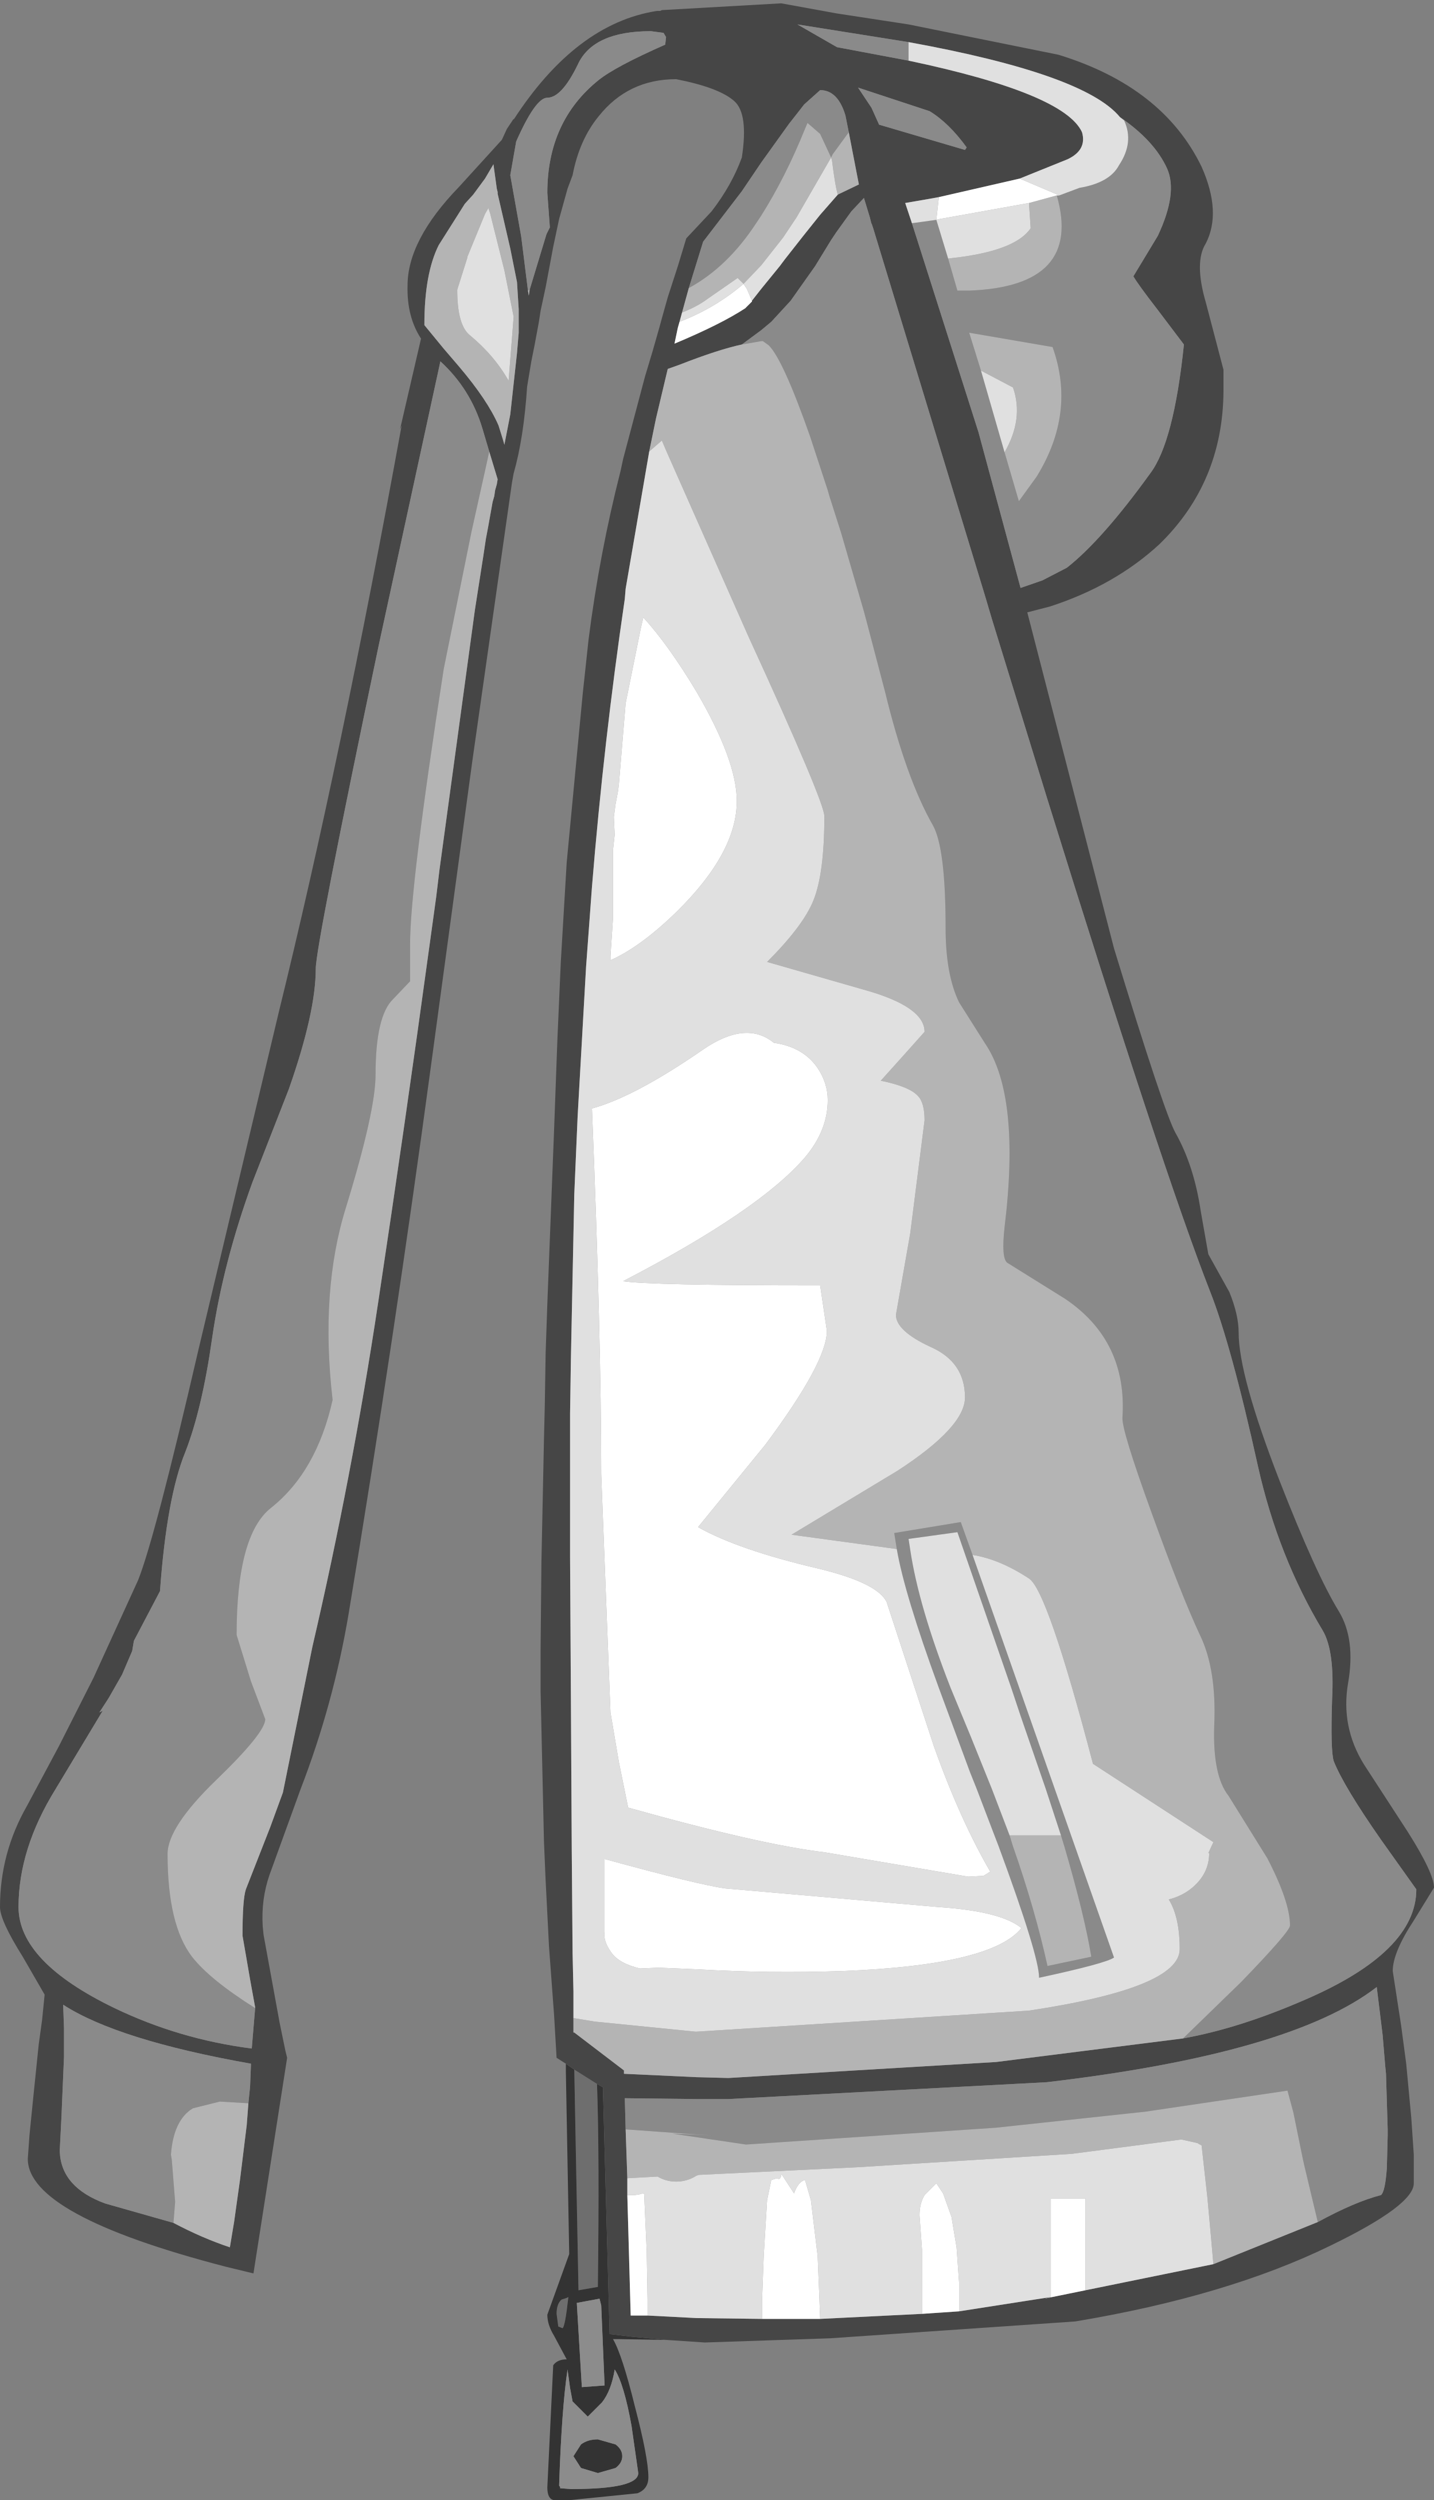 <?xml version="1.0" encoding="UTF-8" standalone="no"?>
<svg xmlns:ffdec="https://www.free-decompiler.com/flash" xmlns:xlink="http://www.w3.org/1999/xlink" ffdec:objectType="shape" height="148.4px" width="85.15px" xmlns="http://www.w3.org/2000/svg">
  <rect width="100%" height="100%" fill="#808080" stroke="none"/>
  <g transform="matrix(1.0, 0.0, 0.0, 1.0, 39.55, 139.4)">
    <path d="M-5.45 -16.55 L-4.1 -15.7 Q-3.95 -11.5 -4.05 -3.65 L-5.2 -3.45 -5.45 -16.55 M-6.15 -1.2 L-6.4 -1.3 -6.5 -2.05 Q-6.5 -2.65 -6.2 -2.9 -5.85 -3.0 -5.8 -3.05 -6.0 -1.25 -6.15 -1.2" fill="#6e6e6e" fill-rule="evenodd" stroke="none"/>
    <path d="M-5.95 -16.9 L-5.45 -16.55 -5.2 -3.45 -4.05 -3.65 Q-3.95 -11.5 -4.1 -15.7 L-3.75 -15.5 -3.35 -0.85 -2.05 -0.7 0.05 -0.5 -2.75 -0.55 -3.15 -0.55 Q-2.6 0.4 -1.85 3.45 -1.05 6.5 -1.05 7.65 -1.05 8.35 -1.7 8.6 L-5.65 9.0 -6.7 9.0 Q-7.05 8.9 -7.05 8.25 L-6.7 1.0 Q-6.45 0.65 -5.9 0.65 L-6.65 -0.75 Q-7.05 -1.4 -7.05 -2.0 L-5.75 -5.6 -5.95 -16.45 -5.95 -16.9 M-6.15 -1.2 Q-6.0 -1.25 -5.8 -3.05 -5.85 -3.0 -6.2 -2.9 -6.5 -2.65 -6.5 -2.05 L-6.4 -1.3 -6.15 -1.2 M-3.85 -2.55 L-3.95 -2.95 -5.3 -2.7 -5.0 2.3 -3.65 2.2 -3.85 -2.55 M-3.0 5.7 Q-2.6 6.0 -2.6 6.4 -2.6 6.8 -3.0 7.1 L-4.05 7.4 -5.05 7.1 -5.5 6.4 -5.05 5.7 Q-4.65 5.4 -4.05 5.4 L-3.0 5.7 M-3.05 1.25 Q-3.25 2.5 -3.8 3.2 L-4.65 4.05 -5.55 3.15 -5.7 2.35 -5.85 1.25 Q-6.2 3.6 -6.35 8.15 -6.25 8.25 -6.3 8.3 L-5.65 8.35 Q-1.65 8.35 -1.65 7.4 L-2.05 4.6 Q-2.5 2.1 -3.05 1.25" fill="#333333" fill-rule="evenodd" stroke="none"/>
    <path d="M-3.85 -2.55 L-3.65 2.2 -5.0 2.3 -5.3 -2.7 -3.95 -2.95 -3.85 -2.55 M-3.05 1.25 Q-2.5 2.1 -2.05 4.6 L-1.65 7.4 Q-1.65 8.35 -5.65 8.35 L-6.3 8.3 Q-6.25 8.25 -6.35 8.15 -6.2 3.6 -5.85 1.25 L-5.7 2.35 -5.55 3.15 -4.65 4.05 -3.8 3.2 Q-3.25 2.5 -3.05 1.25 M-3.0 5.7 L-4.05 5.4 Q-4.65 5.4 -5.05 5.7 L-5.5 6.4 -5.05 7.1 -4.05 7.4 -3.0 7.1 Q-2.6 6.8 -2.6 6.4 -2.6 6.0 -3.0 5.7" fill="#8c8c8c" fill-rule="evenodd" stroke="none"/>
    <path d="M26.95 -132.45 Q24.85 -135.0 14.4 -136.9 L7.8 -137.95 10.15 -136.6 14.4 -135.8 Q23.65 -133.85 24.7 -131.55 25.0 -130.5 23.85 -129.95 L21.0 -128.8 16.2 -127.7 15.65 -127.6 14.2 -127.35 14.6 -126.15 18.55 -113.75 21.05 -104.5 22.35 -104.95 23.8 -105.7 Q25.9 -107.35 28.75 -111.3 30.15 -113.15 30.75 -118.95 L29.2 -121.0 Q28.0 -122.55 27.75 -123.0 L29.2 -125.4 Q30.4 -127.95 29.75 -129.4 29.0 -131.05 26.95 -132.45 M-5.95 -16.9 L-6.5 -17.25 -6.65 -19.8 -6.95 -23.85 -7.15 -27.75 -7.25 -30.1 -7.45 -39.0 -7.45 -41.5 -7.4 -46.7 -7.25 -53.95 -7.2 -56.0 -7.15 -59.1 -7.05 -62.0 -6.65 -72.3 -6.45 -77.75 -6.25 -82.3 -5.9 -88.2 -4.95 -98.2 -4.6 -101.45 Q-3.95 -106.55 -2.7 -111.45 L-2.55 -112.15 -1.25 -117.05 -0.8 -118.55 -0.4 -119.95 -0.25 -120.5 0.1 -121.75 0.7 -123.6 1.2 -125.25 2.7 -126.85 Q3.9 -128.4 4.5 -130.05 4.9 -132.65 4.05 -133.4 3.15 -134.2 0.6 -134.7 -2.25 -134.7 -4.0 -132.5 -5.15 -131.1 -5.55 -129.0 L-5.85 -128.2 -6.35 -126.4 -6.7 -124.75 -7.15 -122.35 -7.45 -120.95 -7.55 -120.3 -7.8 -118.95 -8.0 -117.95 -8.25 -116.45 Q-8.45 -113.4 -9.05 -111.3 L-9.15 -110.75 -11.5 -94.25 -13.95 -76.2 Q-16.15 -59.9 -18.85 -43.6 -19.75 -38.25 -21.7 -33.2 L-23.55 -28.1 Q-24.05 -26.65 -23.95 -25.05 L-23.9 -24.55 -22.95 -19.35 -22.6 -17.65 -22.5 -17.25 -24.5 -4.45 -26.15 -4.85 Q-37.9 -7.9 -37.9 -11.25 L-37.8 -12.65 -37.6 -14.65 -37.25 -18.05 -37.05 -19.5 -36.9 -21.0 -38.2 -23.25 Q-39.55 -25.4 -39.55 -26.2 -39.55 -29.4 -37.95 -32.2 L-36.05 -35.75 -34.0 -39.8 -31.35 -45.6 Q-30.35 -48.1 -27.75 -59.35 L-23.0 -79.3 Q-19.3 -94.35 -15.7 -114.15 L-15.8 -113.9 -14.55 -119.3 Q-15.4 -120.6 -15.35 -122.45 -15.35 -125.15 -12.3 -128.3 L-9.75 -131.1 -9.45 -131.75 -9.05 -132.35 -9.05 -132.3 Q-5.35 -138.0 -0.55 -138.75 L-0.35 -138.75 -0.25 -138.8 6.8 -139.2 6.85 -139.2 10.15 -138.6 14.4 -137.95 23.3 -136.15 Q29.5 -134.25 31.8 -129.5 33.0 -126.8 32.05 -124.95 31.35 -123.85 32.05 -121.45 L33.1 -117.45 33.1 -116.15 Q33.05 -110.75 29.3 -107.1 26.65 -104.65 22.8 -103.4 L21.45 -103.05 26.6 -83.1 Q29.6 -73.3 30.25 -72.15 31.35 -70.2 31.75 -67.5 L32.2 -64.95 33.45 -62.7 Q34.0 -61.35 34.0 -60.3 34.0 -57.75 36.45 -51.45 38.6 -45.95 39.95 -43.75 40.95 -42.1 40.5 -39.5 40.05 -36.9 41.45 -34.65 L44.05 -30.65 Q45.6 -28.2 45.6 -27.35 L44.4 -25.4 Q43.15 -23.5 43.15 -22.4 L43.65 -19.15 43.95 -16.9 44.25 -13.7 44.4 -11.5 44.4 -9.8 Q44.4 -8.5 39.45 -6.1 33.3 -3.1 24.3 -1.6 L9.75 -0.6 2.3 -0.35 0.05 -0.5 -2.05 -0.7 -3.35 -0.85 -3.75 -15.5 -4.1 -15.7 -5.45 -16.55 -5.95 -16.9 M10.85 -131.55 L10.75 -132.05 10.65 -132.55 Q10.2 -134.05 9.15 -134.05 L8.2 -133.2 7.85 -132.75 7.3 -132.05 5.65 -129.75 4.5 -128.05 2.2 -125.05 1.35 -122.3 0.95 -120.85 0.8 -120.3 0.7 -119.95 0.5 -119.0 Q3.25 -120.15 4.7 -121.1 L5.1 -121.5 5.1 -121.55 5.65 -122.25 6.75 -123.6 7.05 -124.0 8.15 -125.4 9.15 -126.65 10.2 -127.85 11.45 -128.45 10.85 -131.55 M30.7 -18.4 Q34.05 -19.0 37.95 -20.7 44.55 -23.55 44.55 -27.25 L42.45 -30.2 Q40.25 -33.35 39.65 -34.85 39.45 -35.45 39.55 -38.55 39.7 -41.4 39.0 -42.6 36.35 -47.0 35.15 -52.35 33.55 -59.6 32.3 -62.75 29.5 -69.9 22.6 -92.1 L19.35 -102.65 18.95 -104.0 12.3 -125.85 12.2 -126.15 12.2 -126.1 12.1 -126.5 11.75 -127.65 11.0 -126.85 10.1 -125.6 9.8 -125.15 8.85 -123.6 7.4 -121.55 6.25 -120.3 5.65 -119.8 4.5 -118.95 Q3.1 -118.65 0.8 -117.75 L0.1 -117.5 -0.6 -114.55 -1.0 -112.6 -2.4 -104.45 -2.45 -103.85 Q-3.7 -95.35 -4.4 -86.75 L-4.75 -82.0 -5.25 -73.15 -5.45 -68.5 -5.65 -58.75 -5.7 -55.5 -5.7 -54.2 -5.7 -50.5 -5.7 -46.95 -5.65 -38.55 -5.6 -29.6 -5.55 -23.45 -5.5 -21.2 -5.5 -19.6 -5.5 -18.75 -5.45 -18.75 -2.5 -16.5 -2.5 -16.3 1.8 -16.1 3.7 -16.05 19.6 -17.0 30.7 -18.4 M17.75 -130.5 L17.85 -130.65 Q16.8 -132.1 15.65 -132.8 L11.4 -134.2 12.2 -133.0 12.65 -132.0 17.75 -130.5 M38.7 -7.5 Q40.9 -8.7 42.45 -9.1 42.7 -9.3 42.8 -10.7 L42.85 -12.65 42.85 -13.0 42.75 -16.3 42.7 -16.8 42.55 -18.6 42.2 -21.45 Q37.1 -17.5 22.6 -15.8 L3.7 -14.8 1.8 -14.8 -2.45 -14.85 -2.4 -13.0 -2.3 -10.1 -2.3 -9.1 -2.1 -1.95 -1.1 -1.95 1.8 -1.8 5.7 -1.75 9.15 -1.75 15.2 -2.05 17.4 -2.2 22.85 -3.05 22.45 -2.95 24.9 -3.45 32.5 -5.0 38.7 -7.5 M-8.1 -122.2 L-7.1 -125.5 -6.9 -125.9 -7.05 -127.95 Q-7.05 -132.2 -4.0 -134.65 -3.0 -135.45 -0.05 -136.75 L0.0 -137.2 -0.15 -137.45 -0.9 -137.55 Q-4.35 -137.55 -5.25 -135.55 -6.2 -133.6 -7.05 -133.6 -7.75 -133.6 -8.9 -131.0 L-9.25 -129.0 -8.6 -125.35 -8.2 -122.15 -8.15 -121.85 -8.1 -122.2 M-11.45 -127.85 L-11.95 -127.3 -13.5 -124.85 Q-14.35 -123.15 -14.35 -120.15 L-14.35 -120.1 -13.2 -118.7 -12.3 -117.65 Q-10.6 -115.65 -9.95 -114.15 L-9.7 -113.35 -9.6 -113.0 -9.25 -114.8 -8.85 -118.45 -8.75 -119.65 -8.75 -121.05 -8.85 -122.65 -9.25 -124.65 -10.0 -127.9 -10.0 -128.0 -10.05 -128.2 -10.25 -129.65 -10.75 -128.8 -11.45 -127.85 M-10.5 -112.6 L-10.9 -113.95 Q-11.6 -116.3 -13.4 -117.95 L-17.05 -101.15 Q-20.8 -83.25 -20.8 -81.9 -20.8 -79.3 -22.4 -74.75 L-24.55 -69.25 Q-26.3 -64.45 -26.95 -60.0 -27.55 -55.75 -28.55 -53.2 -29.65 -50.5 -30.05 -44.95 L-31.6 -42.0 -31.7 -41.4 -32.3 -40.0 -33.1 -38.6 -33.65 -37.75 -33.45 -37.85 -36.25 -33.2 Q-38.45 -29.65 -38.45 -26.2 -38.45 -22.95 -32.75 -20.2 -28.9 -18.35 -24.6 -17.8 L-24.4 -20.2 -24.4 -20.25 -24.7 -21.9 -24.95 -23.35 -25.15 -24.5 Q-25.15 -26.65 -24.95 -27.25 L-23.5 -30.95 -22.75 -33.0 -21.0 -41.65 Q-18.65 -51.75 -17.1 -62.05 -15.5 -72.65 -14.05 -83.25 L-13.65 -86.15 -13.45 -87.8 -11.35 -103.2 -10.85 -106.4 -10.7 -107.4 -10.55 -108.2 -10.3 -109.6 -10.2 -109.95 -10.15 -110.3 -10.05 -110.65 -10.0 -110.95 -10.5 -112.6 M-29.25 -7.45 Q-27.55 -6.55 -25.9 -6.0 L-25.65 -7.5 -25.3 -10.0 -24.9 -13.25 -24.8 -14.55 -24.7 -15.55 -24.65 -16.8 -24.65 -16.9 Q-32.55 -18.3 -35.8 -20.4 L-35.75 -19.0 -35.75 -17.3 -35.85 -14.95 -35.9 -13.75 -36.0 -11.8 -36.0 -11.65 Q-35.9 -9.55 -33.3 -8.6 L-29.25 -7.45" fill="#464646" fill-rule="evenodd" stroke="none"/>
    <path d="M23.35 -127.8 L24.55 -128.25 Q26.35 -128.55 26.9 -129.6 27.8 -130.95 27.2 -132.25 L26.95 -132.45 Q29.0 -131.05 29.75 -129.4 30.4 -127.95 29.2 -125.4 L27.75 -123.0 Q28.0 -122.55 29.2 -121.0 L30.75 -118.95 Q30.15 -113.15 28.75 -111.3 25.9 -107.35 23.8 -105.7 L22.35 -104.95 21.05 -104.5 18.55 -113.75 14.6 -126.15 16.05 -126.35 16.75 -124.05 17.3 -122.15 18.0 -122.15 Q24.75 -122.4 23.2 -127.8 L23.35 -127.8 M14.4 -136.9 L14.4 -135.8 10.15 -136.6 7.8 -137.95 14.4 -136.9 M1.35 -122.3 L2.2 -125.05 4.5 -128.05 5.65 -129.75 7.3 -132.05 7.85 -132.75 8.2 -133.2 9.15 -134.05 Q10.2 -134.05 10.65 -132.55 L10.75 -132.05 10.85 -131.55 9.9 -130.25 9.8 -130.05 9.15 -131.45 8.4 -132.1 8.25 -131.75 Q7.1 -128.9 5.65 -126.6 L5.35 -126.15 Q3.65 -123.55 1.35 -122.3 M4.5 -118.95 L5.65 -119.8 6.25 -120.3 7.4 -121.55 8.85 -123.6 9.8 -125.15 10.1 -125.6 11.0 -126.85 11.75 -127.65 12.1 -126.5 12.2 -126.1 12.2 -126.15 12.3 -125.85 18.95 -104.0 19.35 -102.65 22.6 -92.1 Q29.5 -69.9 32.3 -62.75 33.55 -59.6 35.15 -52.35 36.35 -47.0 39.0 -42.6 39.7 -41.4 39.55 -38.55 39.45 -35.45 39.65 -34.85 40.25 -33.35 42.45 -30.2 L44.55 -27.25 Q44.55 -23.55 37.95 -20.7 34.05 -19.0 30.7 -18.4 L34.15 -21.75 Q37.05 -24.75 37.05 -25.1 37.05 -26.5 35.7 -29.1 L33.4 -32.8 Q32.45 -34.0 32.55 -36.95 32.7 -40.3 31.7 -42.35 30.6 -44.7 28.85 -49.55 27.05 -54.5 27.1 -55.25 27.4 -59.8 23.7 -62.3 L20.25 -64.45 Q19.9 -64.75 20.1 -66.55 21.05 -74.35 18.95 -77.45 L17.4 -79.9 Q16.6 -81.55 16.6 -84.3 16.6 -89.05 15.85 -90.4 14.25 -93.2 13.0 -98.35 L11.95 -102.35 11.75 -103.1 10.85 -106.2 10.4 -107.75 9.7 -109.95 9.6 -110.3 8.55 -113.5 Q6.95 -118.05 6.1 -118.9 L5.75 -119.15 5.65 -119.15 4.5 -118.95 M17.75 -130.5 L12.65 -132.0 12.2 -133.0 11.4 -134.2 15.65 -132.8 Q16.8 -132.1 17.85 -130.65 L17.75 -130.5 M20.1 -112.55 L20.95 -109.65 22.0 -111.1 Q24.35 -114.9 22.95 -118.8 L18.0 -119.65 18.7 -117.4 20.1 -112.55 M23.45 -30.45 L22.55 -33.2 21.05 -37.55 20.5 -39.2 17.75 -47.15 17.3 -48.45 14.4 -48.05 14.5 -47.4 Q15.0 -44.05 16.9 -39.2 L18.1 -36.3 19.35 -33.2 20.4 -30.45 20.6 -29.8 Q21.9 -26.1 22.65 -22.7 L25.25 -23.25 Q24.85 -25.7 23.65 -29.8 L23.45 -30.45 M18.2 -47.1 L26.6 -23.2 Q26.1 -22.85 22.15 -22.0 22.15 -23.3 19.75 -29.8 L19.5 -30.45 18.45 -33.2 18.05 -34.2 16.2 -39.2 Q14.15 -44.8 13.7 -47.45 L13.55 -48.4 17.5 -49.05 18.2 -47.1 M38.7 -7.5 L38.4 -8.75 37.9 -10.85 37.8 -11.3 37.25 -14.0 36.9 -15.3 28.45 -14.05 19.6 -13.1 4.75 -12.1 0.35 -12.75 2.7 -12.65 1.8 -12.7 -2.4 -13.0 -2.45 -14.85 1.8 -14.8 3.7 -14.8 22.6 -15.8 Q37.1 -17.5 42.2 -21.45 L42.55 -18.6 42.7 -16.8 42.75 -16.3 42.85 -13.0 42.85 -12.65 42.8 -10.7 Q42.7 -9.3 42.45 -9.1 40.9 -8.7 38.7 -7.5 M-8.2 -122.15 L-8.6 -125.35 -9.25 -129.0 -8.9 -131.0 Q-7.75 -133.6 -7.05 -133.6 -6.2 -133.6 -5.25 -135.55 -4.35 -137.55 -0.9 -137.55 L-0.15 -137.45 0.0 -137.2 -0.05 -136.75 Q-3.0 -135.45 -4.0 -134.65 -7.05 -132.2 -7.05 -127.95 L-6.9 -125.9 -7.1 -125.5 -8.1 -122.2 -8.2 -122.15 M-10.5 -112.6 L-10.65 -111.9 -11.55 -107.85 -13.2 -99.7 Q-15.2 -86.8 -15.2 -83.35 L-15.2 -81.15 -16.2 -80.1 Q-17.25 -79.1 -17.25 -75.6 -17.25 -73.45 -19.0 -67.75 -20.55 -62.8 -19.8 -56.3 -20.75 -52.05 -23.45 -49.9 -25.5 -48.3 -25.5 -42.35 L-24.65 -39.6 -23.8 -37.35 Q-23.8 -36.55 -26.7 -33.75 -29.6 -30.95 -29.6 -29.35 -29.6 -25.15 -28.15 -23.25 -27.1 -21.9 -24.4 -20.2 L-24.6 -17.8 Q-28.9 -18.35 -32.75 -20.2 -38.45 -22.95 -38.45 -26.2 -38.45 -29.65 -36.25 -33.2 L-33.45 -37.85 -33.65 -37.75 -33.1 -38.6 -32.3 -40.0 -31.7 -41.4 -31.6 -42.0 -30.05 -44.95 Q-29.65 -50.5 -28.55 -53.2 -27.55 -55.75 -26.95 -60.0 -26.3 -64.45 -24.55 -69.25 L-22.4 -74.75 Q-20.8 -79.3 -20.8 -81.9 -20.8 -83.25 -17.05 -101.15 L-13.4 -117.95 Q-11.6 -116.3 -10.9 -113.95 L-10.5 -112.6 M-24.8 -14.55 L-26.5 -14.65 -28.1 -14.25 Q-29.25 -13.55 -29.4 -11.5 L-29.35 -11.2 -29.15 -8.7 -29.25 -7.45 -33.3 -8.6 Q-35.9 -9.55 -36.0 -11.65 L-36.0 -11.8 -35.9 -13.75 -35.85 -14.95 -35.75 -17.3 -35.75 -19.0 -35.8 -20.4 Q-32.55 -18.3 -24.65 -16.9 L-24.65 -16.8 -24.7 -15.55 -24.8 -14.55" fill="#8a8a8a" fill-rule="evenodd" stroke="none"/>
    <path d="M23.2 -127.8 Q24.75 -122.4 18.0 -122.15 L17.3 -122.15 16.75 -124.05 17.55 -124.15 Q20.8 -124.6 21.65 -125.85 L21.55 -127.35 23.2 -127.8 M10.85 -131.55 L11.45 -128.45 10.2 -127.85 Q10.05 -128.3 9.85 -129.9 L9.8 -130.05 7.75 -126.5 7.05 -125.45 6.95 -125.3 5.65 -123.65 4.6 -122.55 4.25 -122.9 2.45 -121.65 Q1.85 -121.2 0.95 -120.85 L1.35 -122.3 Q3.65 -123.55 5.35 -126.15 L5.65 -126.6 Q7.1 -128.9 8.25 -131.75 L8.4 -132.1 9.15 -131.45 9.8 -130.05 9.9 -130.25 10.85 -131.55 M30.7 -18.4 L19.6 -17.0 3.7 -16.05 1.8 -16.1 -2.5 -16.3 -2.5 -16.5 -5.45 -18.75 -5.5 -18.75 -5.5 -19.6 -5.45 -19.6 -4.25 -19.4 1.75 -18.8 1.8 -18.8 21.55 -20.05 Q30.5 -21.4 30.5 -23.7 30.5 -25.6 29.85 -26.65 30.65 -26.85 31.25 -27.35 32.25 -28.2 32.25 -29.4 L32.2 -29.4 32.5 -30.05 25.35 -34.7 Q22.65 -45.0 21.55 -45.7 19.8 -46.85 18.2 -47.1 L17.5 -49.05 13.55 -48.4 13.7 -47.45 7.45 -48.3 13.75 -52.1 Q17.75 -54.7 17.75 -56.45 17.75 -58.55 15.7 -59.45 13.65 -60.4 13.65 -61.35 L14.5 -66.2 15.35 -72.9 Q15.35 -73.95 14.95 -74.35 14.45 -74.9 12.75 -75.25 L14.1 -76.75 15.35 -78.15 Q15.35 -79.65 11.75 -80.65 L6.0 -82.3 Q8.15 -84.45 8.75 -85.95 9.4 -87.55 9.4 -90.95 9.4 -91.8 4.9 -101.6 L0.05 -112.55 -0.25 -113.25 -1.0 -112.6 -0.6 -114.55 0.1 -117.5 0.8 -117.75 Q3.1 -118.65 4.5 -118.95 L5.65 -119.15 5.75 -119.15 6.1 -118.9 Q6.95 -118.05 8.55 -113.5 L9.6 -110.3 9.7 -109.95 10.4 -107.75 10.85 -106.2 11.75 -103.1 11.95 -102.35 13.0 -98.35 Q14.25 -93.2 15.85 -90.4 16.6 -89.05 16.6 -84.3 16.6 -81.55 17.4 -79.9 L18.95 -77.45 Q21.05 -74.35 20.1 -66.55 19.9 -64.75 20.25 -64.45 L23.7 -62.3 Q27.4 -59.8 27.1 -55.25 27.05 -54.5 28.85 -49.55 30.6 -44.7 31.7 -42.35 32.7 -40.3 32.55 -36.95 32.45 -34.0 33.4 -32.8 L35.7 -29.1 Q37.05 -26.5 37.05 -25.1 37.05 -24.75 34.15 -21.75 L30.7 -18.4 M18.7 -117.4 L18.0 -119.65 22.95 -118.8 Q24.35 -114.9 22.0 -111.1 L20.95 -109.65 20.1 -112.55 Q21.25 -114.55 20.6 -116.4 L18.7 -117.4 M20.4 -30.45 L23.45 -30.45 23.65 -29.8 Q24.85 -25.7 25.25 -23.25 L22.65 -22.7 Q21.9 -26.1 20.6 -29.8 L20.4 -30.45 M-2.4 -13.0 L1.8 -12.7 2.7 -12.65 0.35 -12.75 4.75 -12.1 19.6 -13.1 28.45 -14.05 36.9 -15.3 37.25 -14.0 37.8 -11.3 37.9 -10.85 38.4 -8.75 38.7 -7.5 32.5 -5.0 32.35 -6.7 32.15 -8.9 31.8 -12.05 31.6 -12.15 31.65 -12.15 31.5 -12.2 30.6 -12.4 24.1 -11.55 11.3 -10.75 1.95 -10.3 1.8 -10.25 Q1.25 -9.9 0.6 -9.9 0.0 -9.9 -0.5 -10.2 L-2.3 -10.1 -2.4 -13.0 M-8.1 -122.2 L-8.15 -121.85 -8.2 -122.15 -8.1 -122.2 M-11.45 -127.85 L-10.75 -128.8 -10.25 -129.65 -10.05 -128.2 -10.0 -128.0 -10.0 -127.9 -9.25 -124.65 -8.85 -122.65 -8.75 -121.05 -8.75 -119.65 -8.85 -118.45 -9.25 -114.8 -9.6 -113.0 -9.7 -113.35 -9.95 -114.15 Q-10.6 -115.65 -12.3 -117.65 L-13.2 -118.7 -14.35 -120.1 -14.35 -120.15 Q-14.35 -123.15 -13.5 -124.85 L-11.95 -127.3 -11.45 -127.85 M-10.75 -126.7 L-11.8 -124.15 -11.8 -124.1 -12.4 -122.2 Q-12.4 -120.1 -11.65 -119.5 -10.2 -118.3 -9.35 -116.8 L-9.05 -120.6 -9.6 -123.35 -10.45 -126.75 -10.55 -127.05 -10.75 -126.7 M-24.4 -20.2 Q-27.1 -21.9 -28.15 -23.25 -29.6 -25.15 -29.6 -29.35 -29.6 -30.95 -26.7 -33.75 -23.8 -36.55 -23.8 -37.35 L-24.65 -39.6 -25.5 -42.35 Q-25.5 -48.3 -23.45 -49.9 -20.75 -52.05 -19.8 -56.3 -20.55 -62.8 -19.0 -67.75 -17.25 -73.45 -17.25 -75.6 -17.25 -79.1 -16.2 -80.1 L-15.2 -81.15 -15.2 -83.35 Q-15.2 -86.8 -13.2 -99.7 L-11.55 -107.85 -10.65 -111.9 -10.5 -112.6 -10.0 -110.95 -10.05 -110.65 -10.15 -110.3 -10.2 -109.95 -10.3 -109.6 -10.55 -108.2 -10.7 -107.4 -10.85 -106.4 -11.35 -103.2 -13.45 -87.8 -13.65 -86.15 -14.05 -83.25 Q-15.5 -72.65 -17.1 -62.05 -18.65 -51.75 -21.0 -41.65 L-22.75 -33.0 -23.5 -30.95 -24.95 -27.25 Q-25.15 -26.65 -25.15 -24.5 L-24.95 -23.35 -24.7 -21.9 -24.4 -20.25 -24.4 -20.2 M-29.25 -7.45 L-29.15 -8.7 -29.35 -11.2 -29.4 -11.5 Q-29.25 -13.55 -28.1 -14.25 L-26.5 -14.65 -24.8 -14.55 -24.9 -13.25 -25.3 -10.0 -25.65 -7.5 -25.9 -6.0 Q-27.55 -6.55 -29.25 -7.45" fill="#b4b4b4" fill-rule="evenodd" stroke="none"/>
    <path d="M26.95 -132.45 L27.2 -132.25 Q27.8 -130.95 26.9 -129.6 26.35 -128.55 24.55 -128.25 L23.35 -127.8 21.0 -128.8 23.85 -129.95 Q25.0 -130.5 24.7 -131.55 23.65 -133.85 14.4 -135.8 L14.4 -136.9 Q24.85 -135.0 26.95 -132.45 M16.75 -124.05 L16.05 -126.35 14.6 -126.15 14.2 -127.35 15.65 -127.6 16.2 -127.7 16.05 -126.35 16.25 -126.4 21.55 -127.35 21.65 -125.85 Q20.8 -124.6 17.55 -124.15 L16.75 -124.05 M10.2 -127.85 L9.15 -126.65 8.15 -125.4 7.05 -124.0 6.75 -123.6 5.65 -122.25 5.1 -121.55 4.8 -122.25 4.6 -122.55 Q2.9 -121.1 0.8 -120.3 L0.95 -120.85 Q1.85 -121.2 2.45 -121.65 L4.25 -122.9 4.6 -122.55 5.65 -123.65 6.95 -125.3 7.05 -125.45 7.75 -126.5 9.8 -130.05 9.85 -129.9 Q10.05 -128.3 10.2 -127.85 M-5.5 -19.6 L-5.5 -21.2 -5.55 -23.45 -5.6 -29.6 -5.65 -38.55 -5.7 -46.95 -5.7 -50.5 -5.7 -54.2 -5.7 -55.5 -5.65 -58.75 -5.45 -68.5 -5.25 -73.15 -4.75 -82.0 -4.4 -86.75 Q-3.7 -95.35 -2.45 -103.85 L-2.4 -104.45 -1.0 -112.6 -0.25 -113.25 0.05 -112.55 4.9 -101.6 Q9.4 -91.8 9.4 -90.95 9.4 -87.55 8.75 -85.95 8.15 -84.45 6.0 -82.3 L11.75 -80.65 Q15.35 -79.65 15.35 -78.15 L14.1 -76.75 12.75 -75.25 Q14.45 -74.9 14.95 -74.35 15.35 -73.95 15.35 -72.9 L14.5 -66.2 13.65 -61.35 Q13.65 -60.4 15.7 -59.45 17.75 -58.55 17.75 -56.45 17.75 -54.7 13.75 -52.1 L7.45 -48.3 13.7 -47.45 Q14.15 -44.8 16.2 -39.2 L18.05 -34.2 18.45 -33.2 19.5 -30.45 19.75 -29.8 Q22.15 -23.3 22.15 -22.0 26.1 -22.85 26.6 -23.2 L18.2 -47.1 Q19.8 -46.85 21.55 -45.7 22.65 -45.0 25.35 -34.7 L32.5 -30.05 32.2 -29.4 32.25 -29.4 Q32.25 -28.2 31.25 -27.35 30.65 -26.85 29.85 -26.65 30.5 -25.6 30.5 -23.7 30.5 -21.4 21.55 -20.05 L1.8 -18.8 1.75 -18.8 -4.25 -19.4 -5.45 -19.6 -5.5 -19.6 M20.1 -112.55 L18.7 -117.4 20.6 -116.4 Q21.25 -114.55 20.1 -112.55 M1.8 -98.35 Q0.15 -101.1 -1.35 -102.75 L-1.5 -102.1 -2.4 -97.65 -2.8 -92.85 -2.85 -92.45 -3.0 -91.65 -3.1 -90.9 -3.05 -89.85 -3.15 -88.95 -3.15 -84.9 -3.3 -82.65 -3.3 -82.4 Q-1.5 -83.2 0.65 -85.3 4.2 -88.8 4.2 -91.85 4.2 -94.25 1.8 -98.35 M6.4 -77.5 Q4.75 -78.85 2.2 -77.1 -1.85 -74.3 -4.4 -73.6 -3.85 -60.05 -3.85 -51.9 L-3.3 -37.75 -2.8 -34.8 -2.25 -32.1 Q5.6 -29.9 9.4 -29.45 L17.95 -28.0 18.85 -28.05 19.25 -28.3 Q17.45 -31.4 15.9 -35.75 L13.1 -44.3 Q12.55 -45.45 9.0 -46.3 4.3 -47.4 1.9 -48.75 L5.9 -53.65 Q9.55 -58.55 9.55 -60.4 L9.15 -63.1 Q-1.05 -63.1 -2.55 -63.35 5.55 -67.55 8.25 -70.7 9.6 -72.3 9.6 -74.1 9.6 -75.1 9.0 -76.0 8.15 -77.25 6.4 -77.5 M20.4 -30.45 L19.35 -33.2 18.1 -36.3 16.9 -39.2 Q15.0 -44.05 14.5 -47.4 L14.4 -48.05 17.3 -48.45 17.75 -47.15 20.5 -39.2 21.05 -37.55 22.55 -33.2 23.45 -30.45 20.4 -30.45 M3.55 -27.3 Q2.0 -27.5 -3.65 -29.05 L-3.65 -25.6 -3.65 -24.75 Q-3.75 -24.2 -3.25 -23.5 -2.8 -22.85 -1.55 -22.55 L-0.45 -22.6 1.9 -22.5 Q6.1 -22.25 10.5 -22.4 19.35 -22.75 21.1 -24.95 19.9 -25.95 16.15 -26.2 L3.55 -27.3 M-2.3 -10.1 L-0.5 -10.2 Q0.0 -9.9 0.6 -9.9 1.25 -9.9 1.8 -10.25 L1.95 -10.3 11.3 -10.75 24.1 -11.55 30.6 -12.4 31.5 -12.2 31.65 -12.15 31.6 -12.15 31.8 -12.05 32.15 -8.9 32.35 -6.7 32.5 -5.0 24.9 -3.45 24.9 -8.9 22.85 -8.9 22.85 -3.05 17.4 -2.2 17.4 -3.9 17.25 -6.0 16.95 -7.8 16.45 -9.2 16.05 -9.8 15.35 -9.1 Q15.05 -8.6 15.05 -7.9 L15.2 -5.85 15.2 -3.7 15.2 -2.05 9.15 -1.75 9.1 -3.1 9.0 -5.5 8.95 -5.9 8.6 -8.8 8.25 -10.0 Q7.85 -9.9 7.6 -9.2 L6.85 -10.35 Q6.8 -9.95 6.6 -10.1 L6.25 -10.0 6.0 -8.8 5.8 -5.5 5.7 -2.85 5.7 -1.75 1.8 -1.8 -1.1 -1.95 -1.1 -2.9 -1.15 -5.8 -1.3 -9.15 -1.35 -9.2 -1.4 -9.2 -1.55 -9.15 -1.85 -9.1 -2.3 -9.1 -2.3 -10.1 M-10.75 -126.7 L-10.55 -127.05 -10.45 -126.75 -9.6 -123.35 -9.05 -120.6 -9.35 -116.8 Q-10.2 -118.3 -11.65 -119.5 -12.4 -120.1 -12.4 -122.2 L-11.8 -124.1 -11.8 -124.15 -10.75 -126.7" fill="#e0e0e0" fill-rule="evenodd" stroke="none"/>
    <path d="M21.0 -128.8 L23.35 -127.8 23.2 -127.8 21.55 -127.35 16.25 -126.4 16.05 -126.35 16.2 -127.7 21.0 -128.8 M5.1 -121.55 L5.1 -121.5 4.7 -121.1 Q3.25 -120.15 0.5 -119.0 L0.7 -119.95 0.8 -120.3 Q2.9 -121.1 4.6 -122.55 L4.8 -122.25 5.1 -121.55 M1.8 -98.35 Q4.2 -94.25 4.2 -91.85 4.2 -88.8 0.65 -85.3 -1.5 -83.2 -3.3 -82.4 L-3.3 -82.65 -3.15 -84.9 -3.15 -88.95 -3.05 -89.85 -3.1 -90.9 -3.0 -91.65 -2.85 -92.45 -2.8 -92.85 -2.4 -97.65 -1.5 -102.1 -1.35 -102.75 Q0.15 -101.1 1.8 -98.35 M6.4 -77.5 Q8.15 -77.25 9.0 -76.0 9.6 -75.1 9.6 -74.1 9.6 -72.3 8.25 -70.7 5.55 -67.55 -2.55 -63.35 -1.05 -63.1 9.15 -63.1 L9.55 -60.4 Q9.55 -58.55 5.9 -53.65 L1.9 -48.75 Q4.3 -47.4 9.0 -46.3 12.55 -45.45 13.1 -44.3 L15.9 -35.75 Q17.45 -31.4 19.25 -28.3 L18.85 -28.05 17.95 -28.0 9.4 -29.45 Q5.6 -29.9 -2.25 -32.1 L-2.8 -34.8 -3.3 -37.75 -3.85 -51.9 Q-3.85 -60.05 -4.4 -73.6 -1.85 -74.3 2.2 -77.1 4.75 -78.85 6.4 -77.5 M3.55 -27.3 L16.15 -26.2 Q19.9 -25.95 21.1 -24.95 19.35 -22.75 10.5 -22.4 6.1 -22.25 1.9 -22.5 L-0.45 -22.6 -1.55 -22.55 Q-2.8 -22.85 -3.25 -23.5 -3.75 -24.2 -3.65 -24.75 L-3.65 -25.6 -3.65 -29.05 Q2.0 -27.5 3.55 -27.3 M5.7 -1.75 L5.7 -2.85 5.8 -5.5 6.0 -8.8 6.25 -10.0 6.6 -10.1 Q6.8 -9.95 6.85 -10.35 L7.6 -9.2 Q7.85 -9.9 8.25 -10.0 L8.6 -8.8 8.95 -5.9 9.0 -5.5 9.1 -3.1 9.15 -1.75 5.7 -1.75 M15.2 -2.05 L15.2 -3.7 15.2 -5.85 15.05 -7.9 Q15.05 -8.6 15.35 -9.1 L16.05 -9.8 16.45 -9.2 16.95 -7.8 17.25 -6.0 17.4 -3.9 17.4 -2.2 15.2 -2.05 M22.85 -3.05 L22.85 -8.9 24.9 -8.9 24.9 -3.45 22.45 -2.95 22.85 -3.05 M-2.3 -9.1 L-1.85 -9.1 -1.55 -9.15 -1.4 -9.2 -1.35 -9.2 -1.3 -9.15 -1.15 -5.8 -1.1 -2.9 -1.1 -1.95 -2.1 -1.95 -2.3 -9.1" fill="#ffffff" fill-rule="evenodd" stroke="none"/>
  </g>
</svg>
